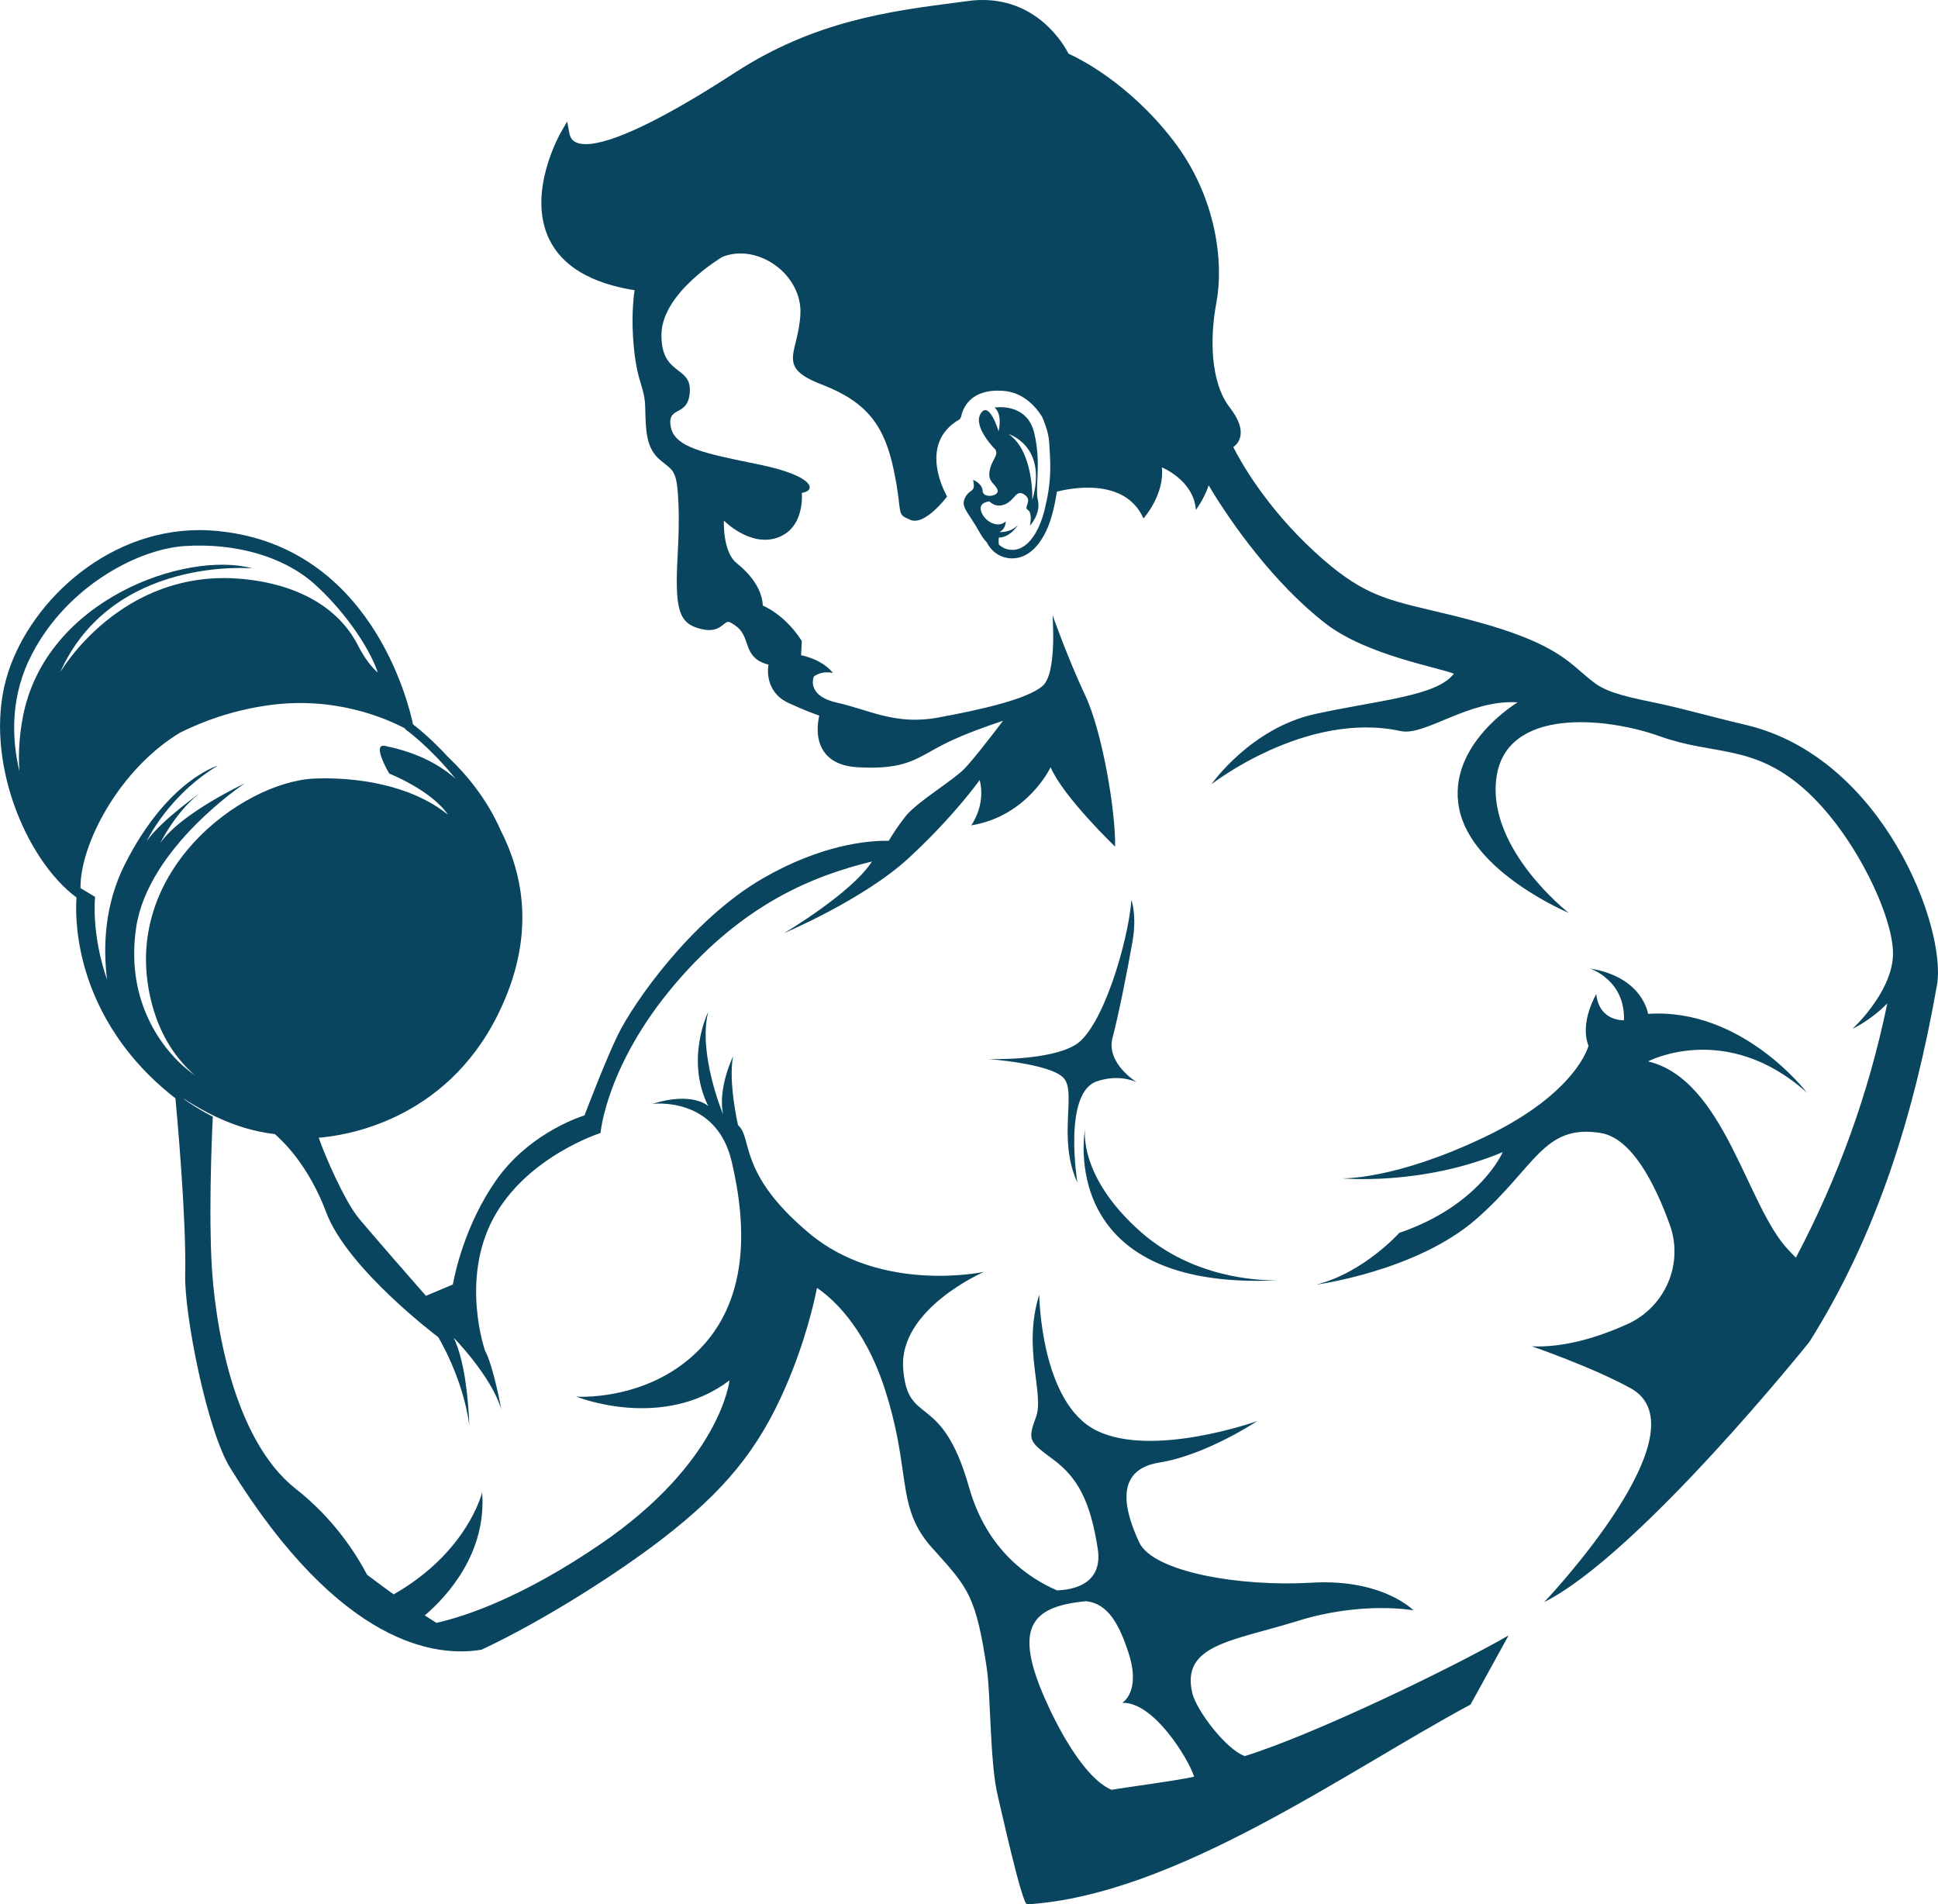 <svg version="1.1" id="图层_1" x="0px" y="0px" width="186.792px" height="183.537px" viewBox="0 0 186.792 183.537" enable-background="new 0 0 186.792 183.537" xml:space="preserve" xmlns="http://www.w3.org/2000/svg" xmlns:xlink="http://www.w3.org/1999/xlink" xmlns:xml="http://www.w3.org/XML/1998/namespace">
  <path fill="#09455F" d="M123.185,123.396c-21.592,1.046-18.6-14.609-18.6-14.609s-0.715,4.574,5.361,9.935
	C114.943,123.132,121.142,123.428,123.185,123.396z M105.729,104.213c2.249-0.756,3.859,0.106,3.859,0.106s-3.002-1.821-2.358-4.288
	c0.643-2.465,1.501-6.859,1.93-9.326c0.429-2.468-0.107-3.968-0.107-3.968c-0.321,4.075-2.787,12.328-5.361,13.937
	c-2.572,1.606-8.469,1.393-8.469,1.393s6.004,0.431,7.289,1.823c1.289,1.393-0.619,5.828,1.332,10.086
	C103.843,113.977,102.418,105.321,105.729,104.213z M186.692,94.952c-2.211,12.498-5.773,24.011-12.293,34.374
	c0,0-16.377,20.449-25.564,25.085c0,0,15.738-16.553,8.321-20.623c-3.744-2.055-9.514-4.033-9.514-4.033
	c3.146,0.148,6.465-0.902,9.188-2.124c3.657-1.644,5.472-5.811,4.113-9.583c-1.417-3.938-3.661-8.373-6.675-8.855
	c-5.534-0.888-6.285,3.346-12.022,8.335c-5.739,4.986-15.372,6.284-15.372,6.284c4.576-1.162,7.993-4.988,7.993-4.988
	c7.788-2.663,9.974-7.787,9.974-7.787c-7.788,3.28-15.508,2.527-15.508,2.527s5.055,0.204,13.869-4.029
	c8.813-4.236,9.905-8.746,9.905-8.746c-0.888-2.252,0.751-4.986,0.751-4.986c0.273,2.666,2.664,2.527,2.664,2.527
	c0.139-3.895-3.277-4.986-3.277-4.986c5.123,0.819,5.601,4.372,5.601,4.372c9.085-0.614,15.304,7.583,15.304,7.583
	c-7.789-6.969-15.304-3.006-15.304-3.006c7.378,1.776,9.495,13.938,13.526,18.171c0.217,0.228,0.47,0.49,0.721,0.75
	c4.023-7.608,7.032-15.831,8.811-24.511c-1.604,1.655-3.349,2.449-3.349,2.449s3.688-3.383,3.894-6.969
	c0.205-3.589-3.689-11.888-8.607-16.191c-4.919-4.305-8.711-3.178-13.834-5.022c-5.123-1.844-14.858-2.869-15.78,3.997
	c-0.923,6.866,6.968,13.012,6.968,13.012s-9.324-3.892-10.555-10.041s5.635-10.248,5.635-10.248
	c-4.712-0.306-8.915,3.28-11.271,2.768c-9.136-1.987-18.24,5.124-18.24,5.124s3.759-5.397,9.975-6.764
	c6.12-1.344,11.75-1.706,13.391-3.892c-1.521-0.607-8.393-1.793-12.297-4.783c-5.024-3.846-9.316-9.932-11.334-13.367
	c-0.436,1.298-1.236,2.367-1.236,2.367c-0.205-2.869-3.279-4.099-3.279-4.099c0.273,2.666-1.775,4.921-1.775,4.921
	c-1.783-4.059-7.258-2.865-8.338-2.584c-0.089,0.578-0.211,1.205-0.385,1.912c-0.693,2.821-2.176,4.522-3.912,4.522
	c-0.089,0-0.181-0.005-0.273-0.013c-1.303-0.133-1.934-1.025-2.191-1.528c-0.232-0.245-0.456-0.539-0.656-0.903
	c-1.128-2.048-1.896-2.484-1.436-3.408c0.463-0.92,1.053-0.408,0.77-1.714c0,0,0.772,0.286,0.904,0.921
	c0.01,0.048,0.016,0.1,0.02,0.152c0.024,0.745,1.637,0.513,1.434-0.102c-0.205-0.613-0.948-0.742-0.769-1.818
	c0.179-1.077,0.896-1.487,0.563-2.076c0,0-2.229-2.202-1.409-3.484c0.819-1.28,1.716,1.717,1.716,1.717s0.411-1.613-0.385-2.28
	c0,0,3.101-0.538,3.817,2.435c0.718,2.972,0.052,5.225,0.359,6.507c0.308,1.28-0.795,2.51-0.769,2.408
	c0.025-0.103,0.256-1.204-0.205-1.487c-0.461-0.28,0.513-0.87-0.307-1.459c-0.82-0.589-0.949,0.539-1.896,0.921
	c-0.947,0.385-1.485-0.28-1.485-0.28s-1.128,0.05-0.795,1c0.333,0.946,1.614,1.64,2.356,0.921c0,0,0.025,0.744-0.614,1.025
	c0,0,0.999,0.127,1.793-0.666c0,0-0.741,1.203-1.845,1.203c0,0-0.049,0.324,0.007,0.679c0.254,0.237,0.61,0.449,1.106,0.5
	c1.422,0.153,2.682-1.347,3.307-3.889c0.67-2.74,0.579-4.201,0.448-6.225l-0.017-0.261c-0.045-0.713-0.297-1.588-0.699-2.479
	c-0.754-1.165-1.948-2.333-3.742-2.465c-3.69-0.273-4.029,2.459-4.029,2.459l-0.138,0.273c-4.235,2.391-1.229,7.448-1.229,7.448
	s-2.117,2.866-3.551,2.251c-1.435-0.615-0.684-0.408-1.573-4.712c-0.888-4.304-2.528-6.625-6.967-8.334
	c-4.441-1.708-2.254-2.938-2.05-6.762c0.206-3.826-4.099-6.9-7.514-5.534c0,0-5.806,3.416-5.875,7.446
	c-0.067,4.031,2.869,3.006,2.733,5.534s-2.186,1.297-1.846,3.348c0.343,2.049,3.211,2.597,8.54,3.688
	c5.329,1.094,5.534,2.528,4.1,2.731c0,0,0.34,3.349-2.323,4.305c-2.664,0.957-5.19-1.64-5.19-1.64s-0.138,3.007,1.228,4.1
	c1.367,1.094,2.459,2.526,2.527,4.099c0,0,2.118,0.821,3.758,3.415l-0.068,1.367c0,0,1.981,0.342,3.074,1.709
	c0,0-1.025-0.273-1.844,0.341c0,0-0.822,1.844,2.253,2.528c3.075,0.681,5.603,2.186,9.701,1.433
	c4.099-0.752,8.675-1.775,10.111-3.073c1.434-1.298,0.889-6.968,0.956-6.764c0.069,0.207,1.502,4.236,3.144,7.72
	c1.639,3.484,2.936,11.204,2.869,14.551c0,0-4.987-4.782-6.218-7.652c0,0-2.187,4.713-7.65,5.604c0,0,1.434-1.913,0.819-4.374
	c0,0-2.46,3.483-6.833,7.516c-4.371,4.03-12.021,7.241-12.021,7.241s6.488-3.825,8.47-6.901
	c-5.601,1.366-12.365,4.032-18.991,11.819c-6.626,7.79-7.173,14.347-7.173,14.347s-7.105,2.254-10.316,8.197
	c-3.21,5.943-0.818,12.775-0.818,12.775c0.818,1.502,1.57,5.67,1.57,5.67c-0.956-3.211-4.578-6.902-4.578-6.902
	c1.033,2.214,1.389,5.701,1.498,8.44c-0.623-4.638-3-8.506-3-8.506s-8.744-6.56-10.794-12.022c-1.669-4.454-4.11-6.82-4.957-7.546
	c-4.045-0.456-7.188-2.42-8.749-3.392c0.002,0.013,0.002,0.025,0.004,0.038c1.666,1.147,2.771,1.675,2.771,1.675
	s-0.409,7.719-0.137,13.733c0.273,6.009,2.05,17.353,8.129,22.133c3.562,2.8,5.708,6.059,6.879,8.284
	c0.846,0.639,1.694,1.276,2.562,1.89c7.164-4.094,8.526-9.832,8.526-9.832c0.443,5.863-3.365,10.006-5.526,11.863
	c0.373,0.243,0.745,0.481,1.12,0.718c2.956-0.675,8.386-2.526,15.814-7.594c11.614-7.924,12.434-15.779,12.434-15.779
	c-6.49,4.915-14.757,1.569-14.757,1.569s6.763,0.478,11.682-4.374c4.919-4.848,4.782-11.954,3.279-18.308
	c-1.502-6.353-7.651-5.532-7.651-5.532c3.894-1.231,5.397,0.204,5.397,0.204c-2.255-4.51,0-9.085,0-9.085
	c-1.025,4.029,1.435,9.903,1.435,9.903c-0.547-2.526,0.957-5.601,0.957-5.601c-0.479,2.459,0.478,6.626,0.478,6.626
	c1.434,1.229-0.068,4.647,6.9,10.452c6.968,5.809,16.806,3.69,16.806,3.69s-8.199,3.551-7.789,9.29
	c0.409,5.738,3.688,2.051,6.353,11.479c1.721,6.081,5.797,8.778,8.475,9.926c1.533-0.049,4.459-0.586,3.926-4.018
	c-0.719-4.612-1.947-6.867-4.305-8.607c-2.355-1.742-2.459-1.846-1.64-4.1c0.82-2.254-1.331-6.557,0.308-11.783
	c0,0,0.102,10.451,5.535,13.115c5.43,2.665,15.472-0.92,15.472-0.92s-4.919,3.275-9.428,3.994c-4.507,0.719-3.278,4.817-1.947,7.688
	c1.333,2.867,9.735,4.3,16.603,3.893c6.865-0.409,9.836,2.663,9.836,2.663s-4.918-0.924-11.17,1.024
	c-6.252,1.947-11.271,2.256-10.145,6.97c0.39,1.628,3.243,5.43,5.062,6.05c6.487-2.009,19.631-8.308,25.417-11.623l-3.668,6.66
	c-11.982,6.425-28.438,18.37-42.734,19.255c-0.5,0.03-2.563-9.383-2.821-10.419c-0.774-3.109-0.685-9.747-1.062-12.286
	c-1.021-6.907-1.83-7.809-4.827-11.152l-0.47-0.521c-2.083-2.333-2.388-4.457-2.809-7.397c-0.291-2.023-0.651-4.541-1.716-7.852
	c-2.028-6.295-5.33-8.972-6.554-9.783c-0.274,1.4-1.114,5.127-2.995,9.48c-2.617,6.057-5.875,10.062-12.013,14.783
	c-4.207,3.231-11.224,7.745-17.312,10.601c-4.293,0.726-13.543-0.253-24.224-17.502c-2.264-3.656-4.439-14.832-4.349-18.644
	c0.125-5.387-0.801-15.526-0.939-16.991c-5.598-4.349-7.889-9.409-8.825-12.898c-0.865-3.223-0.768-5.69-0.708-6.455
	c-4.956-3.686-8.889-13.335-6.798-21.001c1.932-7.086,9.431-14.41,18.637-14.41c0.372,0,0.745,0.01,1.119,0.035
	c15.421,1.043,19.104,16.885,19.474,18.688c0.417,0.317,1.751,1.375,3.377,3.145c1.749,1.655,3.729,4.009,5.056,7.032
	c2.141,4.193,3.504,10.192-0.24,17.769c-5.129,10.384-14.95,11.719-17.283,11.889c0.484,1.439,2.458,6.094,3.908,7.823
	c1.551,1.85,5.502,6.366,6.427,7.419l2.594-1.094c0.196-1.087,1.177-5.744,4.129-9.984c3.001-4.316,7.545-5.986,8.563-6.316
	c0.367-0.967,2.071-5.407,3.222-7.771c1.486-3.051,7.065-11.08,13.963-15.068c5.657-3.273,10.148-3.624,11.817-3.624
	c0.126,0,0.232,0,0.32,0.005c0.246-0.419,0.83-1.365,1.615-2.36c0.618-0.783,1.978-1.767,3.294-2.718
	c0.958-0.694,1.862-1.349,2.34-1.826c0.792-0.793,2.693-3.255,3.765-4.667c-1.368,0.449-3.628,1.245-5.414,2.114
	c-0.571,0.281-1.061,0.554-1.518,0.809c-1.802,1.009-3.155,1.783-7.087,1.555c-1.537-0.089-2.635-0.606-3.265-1.545
	c-0.803-1.193-0.592-2.717-0.424-3.436c-0.479-0.158-1.409-0.5-2.949-1.203c-1.886-0.862-2.123-2.615-1.952-3.702
	c-0.865-0.25-1.597-0.588-2.024-1.873c-0.386-1.155-0.608-1.611-1.588-2.163c-0.284-0.158-0.377-0.11-0.691,0.138
	c-0.356,0.283-0.854,0.697-1.842,0.525c-1.9-0.332-2.523-1.17-2.662-3.594c-0.064-1.153-0.009-2.284,0.057-3.598
	c0.07-1.401,0.151-2.99,0.08-4.879c-0.112-2.971-0.412-3.206-1.3-3.902c-0.144-0.113-0.298-0.234-0.467-0.377
	c-1.329-1.118-1.375-2.751-1.429-4.641l-0.015-0.509c-0.03-0.907-0.187-1.429-0.385-2.088c-0.232-0.772-0.52-1.733-0.707-3.624
	c-0.262-2.68-0.051-4.672,0.072-5.504c-4.201-0.668-6.967-2.315-8.224-4.901c-2.195-4.516,1.032-10.166,1.17-10.403l0.556-0.958
	l0.202,1.088c0.093,0.51,0.359,1.094,1.591,1.094c2.464,0,7.437-2.385,14.383-6.895c7.664-4.981,14.965-5.927,21.405-6.761
	l1.036-0.133C93.759,0.032,94.235,0,94.695,0c5.378,0,7.854,4.308,8.298,5.174c0.909,0.409,5.771,2.773,10.064,8.332
	c4.244,5.491,4.902,11.888,4.178,15.697c-0.62,3.258-0.607,7.611,1.286,10.056c0.896,1.155,1.228,2.145,0.989,2.945
	c-0.13,0.436-0.404,0.72-0.64,0.889c0.626,1.241,3.078,5.727,7.87,10.119c4.34,3.98,6.627,4.521,11.18,5.6
	c1.367,0.321,2.916,0.688,4.776,1.208c6.271,1.752,8.105,3.349,9.726,4.76c0.476,0.413,0.924,0.803,1.462,1.173
	c1.267,0.868,3.224,1.273,5.936,1.837c2.228,0.461,4.944,1.25,8.435,2.071C181.527,72.982,187.661,89.477,186.692,94.952z
	 M100.71,163.706c1.141,2.603,3.729,7.645,6.426,8.795c1.709-0.298,6.285-0.88,7.961-1.266c-0.564-1.76-3.928-7.247-6.94-7.12
	c0,0,1.845-1.022,0.615-4.814c-0.921-2.837-2.013-4.753-4.094-4.982c-0.091,0.009-0.181,0.019-0.28,0.03
	C99.276,154.896,97.772,157.012,100.71,163.706z M23.411,55.803c5.328,0.513,9.223,2.768,11.067,6.354
	c0.703,1.367,1.376,2.181,1.94,2.667c-0.937-2.76-3.639-6.366-6.193-8.611c-2.972-2.614-7.583-3.895-12.398-3.588
	C13.01,52.934,5.94,56.879,2.763,63.692c-1.895,4.06-1.511,8.055-0.893,10.628c-0.108-1.579-0.028-3.309,0.329-5.195
	C4.351,57.75,17.98,53.036,24.334,54.778c0,0-13.527-1.23-18.548,10.041C5.786,64.819,11.637,54.67,23.411,55.803z M30.357,75.034
	c3.812-0.146,9.156,0.528,12.821,3.487c-1.598-2.359-5.66-3.966-5.66-3.966s-1.739-2.934-0.41-2.664
	c3.331,0.67,5.465,1.974,6.803,3.168c-2.453-3.041-4.697-4.663-4.719-4.681l-0.135-0.097l-0.014-0.076
	c-1.968-1.036-6.786-3.077-12.967-2.26c-3.576,0.472-6.528,1.576-8.718,2.665c-5.878,3.542-9.65,10.786-9.599,14.984l1.409,0.847
	c0,0-0.406,3.481,1.155,7.993c-0.396-3.145-0.27-7.203,1.714-11.138c4.099-8.128,8.948-9.496,8.948-9.496
	c-4.782,2.87-6.832,7.244-6.832,7.244c1.503-2.12,5.466-4.852,5.466-4.852c-2.527,1.709-4.167,5.056-4.167,5.056
	c1.979-2.871,8.128-5.739,8.128-5.739s-9.292,6.149-10.453,13.867c-1.107,7.366,2.755,12.235,5.664,14.27
	c-1.824-1.591-3.279-3.762-4.086-6.662C11.157,84.237,23.331,75.303,30.357,75.034z M97.217,41.841
	c2.459,1.691,2.28,6.354,2.28,6.354C101.008,42.968,97.217,41.841,97.217,41.841z" class="color c1"/>
</svg>